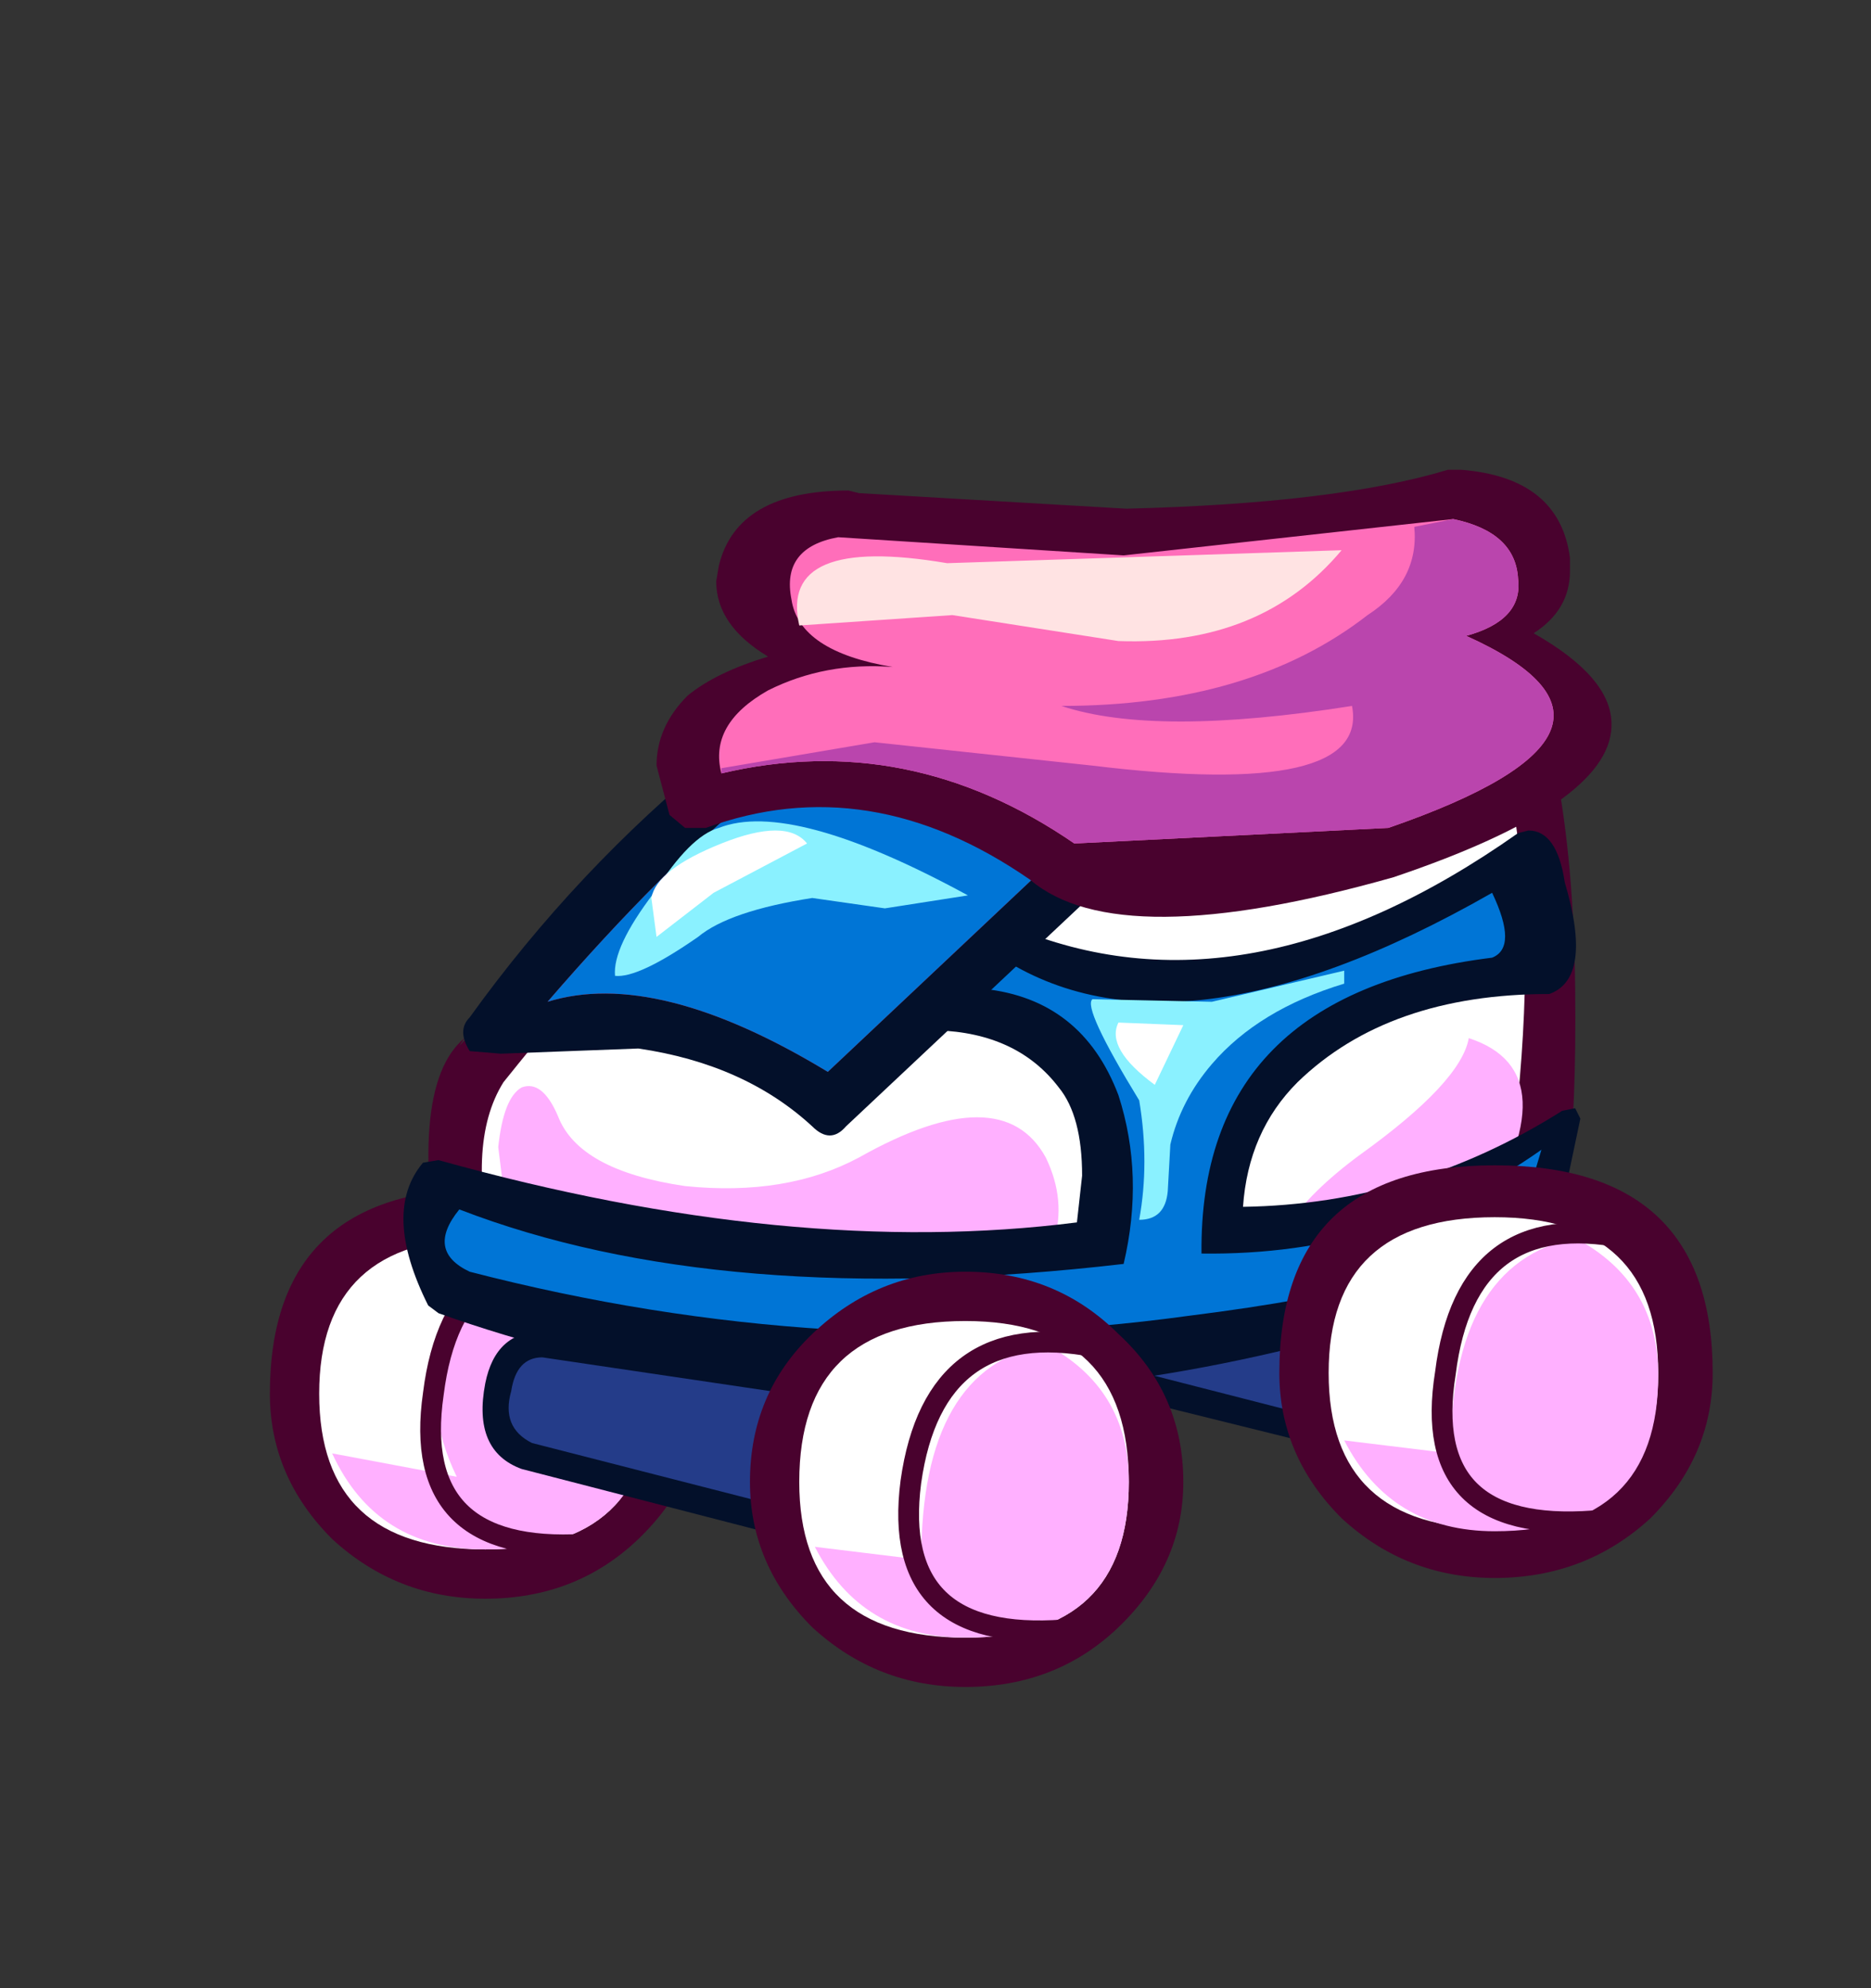 <svg xmlns="http://www.w3.org/2000/svg" xmlns:xlink="http://www.w3.org/1999/xlink" width="36.05" height="38.3"><rect width="100%" height="100%" fill="#333333" stroke="none"/><use xlink:href="#a" width="27.8" height="23.45" transform="translate(5.2 9.05)"/><defs><g id="a"><path fill="#49022e" fill-rule="evenodd" d="M4.15 21.75q-1.7 0-2.95-1.15Q0 19.4 0 17.8q0-3.95 4.15-3.95 1.75 0 2.95 1.15 1.25 1.1 1.25 2.8 0 1.6-1.25 2.8-1.2 1.15-2.95 1.15"/><path fill="#fff" fill-rule="evenodd" d="M.95 17.8q0-3 3.2-3t3.2 3q0 3-3.2 3t-3.2-3"/><path fill="#ffb0ff" fill-rule="evenodd" d="m1.2 18.95 2.4.45Q2.3 16.7 5.3 15q2.05.7 2.05 2.8 0 3-3.2 3-2.1 0-2.95-1.85"/><path fill="none" stroke="#49022e" stroke-linecap="round" stroke-linejoin="round" stroke-width=".4" d="M6.65 15.2q-3.1-.6-3.5 2.6-.45 3.1 2.9 2.9"/><path fill="#03102a" fill-rule="evenodd" d="m10.85 20.8-6-1.55q-.95-.35-.7-1.65.2-1 1.1-1h.05l6.7 1.25.2.15q.65.95-1.1 2.7l-.25.1"/><path fill="#243c89" fill-rule="evenodd" d="M5.05 18.75q-.6-.3-.4-1 .1-.65.6-.65l6.75 1q.45.7-.9 2.2l-6.05-1.55"/><path fill="#03102a" fill-rule="evenodd" d="m23 16.3.15.1q.5.8-1.05 2.7l-.25.1-6.05-1.5q-.95-.4-.75-1.65.3-1.15 1.15-1L23 16.3"/><path fill="#243c89" fill-rule="evenodd" d="M22.95 16.55q.45.7-.85 2.2l-6.05-1.55q-.6-.3-.5-1 .2-.7.6-.75l6.8 1.1"/><path fill="#49022e" fill-rule="evenodd" d="M12.85 1.9Q14.65.95 17.9.75 22.2.6 23.75 2.9q1.35 2.2 1.4 7.1.05 4.55-.65 5.15-1.45 1.15-7.35 1.95-7.35.95-13.4-.85l-.4-.35q-.75-4 .4-4.95l-.1.15 4.1-4.35 5.1-4.85"/><path fill="#fff" fill-rule="evenodd" d="M17.9 1.6q3.65-.25 4.95 1.85 2.1 3.3.9 11-1.5 1.05-6.75 1.8-6.85.85-12.65-.9-.6-2.35.15-3.55Q9.15 6 13.4 2.75q1.75-.95 4.5-1.15"/><path fill="#ffb0ff" fill-rule="evenodd" d="M8 13.8q1.95.2 3.35-.55 2.75-1.55 3.6 0 .8 1.65-1 3.25-4.95.2-9.25-1.05l-.3-2.4q.1-.95.45-1.15.4-.15.7.55.4 1.05 2.45 1.35m13-.6q1.95-1.4 2.1-2.25 2 .65.15 3.6l-.1.2q-1.3.6-3.95 1.15-.1-1.3 1.8-2.7"/><path fill="#03102a" fill-rule="evenodd" d="M24.95 7.95q.55 1.85-.3 2.15-3.1 0-4.85 1.7-.95.95-1.05 2.4 3.3-.05 6.15-1.85l.25-.05.1.2-.6 2.85q-11.4 4.45-21.4.9l-.2-.15q-.9-1.8-.1-2.75l.3-.05q6.8 1.9 12.3 1.2l.1-.9q0-1.15-.45-1.7-.8-1.05-2.35-1.1l-.05-.1-.45-.65.15-.35q.55-1.25 1.6-.95l.2.05q4.5 1.9 9.75-1.8l.2-.05q.55 0 .7 1"/><path fill="#0075d6" fill-rule="evenodd" d="M24.05 14.6q-1.55 1.1-6.35 1.7-6.9.95-13.85-.85-.85-.4-.2-1.2 5.05 1.95 12.8 1.05.4-1.7-.1-3.25-.7-1.85-2.6-2.05-2.15-1.3.05-.8 3.45 2.55 9.75-1.05.5 1.05 0 1.25-5.65.7-5.6 5.7 3.65.05 6.55-2l-.45 1.5"/><path fill="#03102a" fill-rule="evenodd" d="m8.6 5.5.05-.05q4.25-1.85 7.1 1.3.65.65.35 1.2l-5 4.7q-.3.35-.65 0-1.3-1.2-3.35-1.5l-2.65.1-.6-.05q-.25-.4 0-.65Q5.9 7.7 8.6 5.5"/><path fill="#d80000" fill-rule="evenodd" d="m15.05 7.55-4.3 4.05q-3.3-2-5.4-1.35Q7.55 7.7 9.5 6.1q2.5-1.15 4.35-.05 1.65.95 1.2 1.5"/><path fill="#0075d6" fill-rule="evenodd" d="m15.05 7.55-4.3 4.05q-3.3-2-5.4-1.35Q7.55 7.7 9.5 6.1q2.5-1.15 4.35-.05 1.65.95 1.2 1.5"/><path fill="#49022e" fill-rule="evenodd" d="M22.7 0h.25q1.9.15 2.1 1.7v.25q0 .75-.7 1.2 1.5.85 1.5 1.75v.05q-.05 1.5-4.2 2.9-5.3 1.5-7 .05-3.1-2.15-6.25-1H8l-.3-.25-.25-.95q0-.75.6-1.35.55-.45 1.55-.75-1-.6-1-1.45l.05-.3Q9 .4 11.15.4l.2.05 5.15.3q4.05-.1 6.2-.75"/><path fill="#ff6eba" fill-rule="evenodd" d="M23.05 3.2q4 1.8-1.5 3.7l-6.05.3Q12.3 5 8.7 5.85q-.25-.95.9-1.6 1.1-.55 2.4-.45-1.8-.3-1.95-1.3-.2-1 .9-1.2l5.5.35 6.35-.7q1.2.25 1.25 1.15.1.8-1 1.1"/><path fill="#ba45ad" fill-rule="evenodd" d="M21.15 2.8q1-.65.9-1.7l.75-.15q1.2.25 1.25 1.15.1.8-1 1.1 4 1.8-1.5 3.7l-6.05.3Q12.3 5 8.7 5.85v-.1l2.95-.5 4.2.45q5.35.65 5-1.15-3.8.6-5.6 0 3.65 0 5.9-1.75"/><path fill="#49022e" fill-rule="evenodd" d="M13.4 23.45q-1.7 0-2.95-1.15-1.2-1.2-1.2-2.8 0-1.7 1.2-2.85 1.25-1.2 2.95-1.2 1.75 0 2.95 1.2 1.25 1.15 1.25 2.85 0 1.6-1.25 2.8-1.2 1.15-2.95 1.15"/><path fill="#fff" fill-rule="evenodd" d="M10.2 19.5q0-3.1 3.2-3.1 3.15 0 3.15 3.1 0 3-3.15 3-3.2 0-3.2-3"/><path fill="#ffb0ff" fill-rule="evenodd" d="m10.5 20.75 2.05.25q0-3.7 2.4-4.15 1.6.85 1.6 2.65 0 3-3.15 3-2 0-2.9-1.75"/><path fill="none" stroke="#49022e" stroke-linecap="round" stroke-linejoin="round" stroke-width=".4" d="M15.9 16.9q-3.1-.6-3.55 2.6-.4 3.1 2.95 2.85"/><path fill="#49022e" fill-rule="evenodd" d="M23.6 21.35q-1.7 0-2.95-1.15-1.2-1.2-1.2-2.8 0-4 4.15-4 4.2 0 4.2 4 0 1.6-1.2 2.8-1.25 1.15-3 1.15"/><path fill="#fff" fill-rule="evenodd" d="M20.4 17.4q0-3 3.2-3 3.15 0 3.15 3t-3.15 3q-3.2 0-3.2-3"/><path fill="#ffb0ff" fill-rule="evenodd" d="m20.7 18.7 2.05.25q0-3.65 2.4-4.15 1.6.85 1.6 2.65 0 3-3.15 3-2 0-2.9-1.75"/><path fill="none" stroke="#49022e" stroke-linecap="round" stroke-linejoin="round" stroke-width=".4" d="M26.1 14.8q-3.05-.6-3.45 2.6-.5 3.1 2.85 2.85"/><path fill="#ffe3e3" fill-rule="evenodd" d="M10.2 3q-.4-1.75 2.85-1.2l7.6-.25Q19.1 3.4 16.35 3.3l-3.2-.5-2.95.2"/><path fill="#8af1ff" fill-rule="evenodd" d="M20.7 9.65v.25q-1.65.5-2.55 1.55-.6.7-.8 1.55l-.05.9q-.05.55-.55.55.2-1.1 0-2.3-1.1-1.8-.9-1.95l2.3.05 2.55-.6"/><path fill="#fff" fill-rule="evenodd" d="M17.05 11.85q-.95-.7-.7-1.2l1.25.05-.55 1.15"/><path fill="#8af1ff" fill-rule="evenodd" d="M7.4 8.15q.7-1.1 1.25-1.25 1.4-.55 4.8 1.3l-1.6.25-1.4-.2q-1.6.25-2.2.75-1.15.8-1.6.75-.05-.55.75-1.6"/><path fill="#fff" fill-rule="evenodd" d="m10.35 7.2-1.8.95-1.1.85-.1-.75q.1-.55 1.35-1.05t1.65 0"/></g></defs></svg>